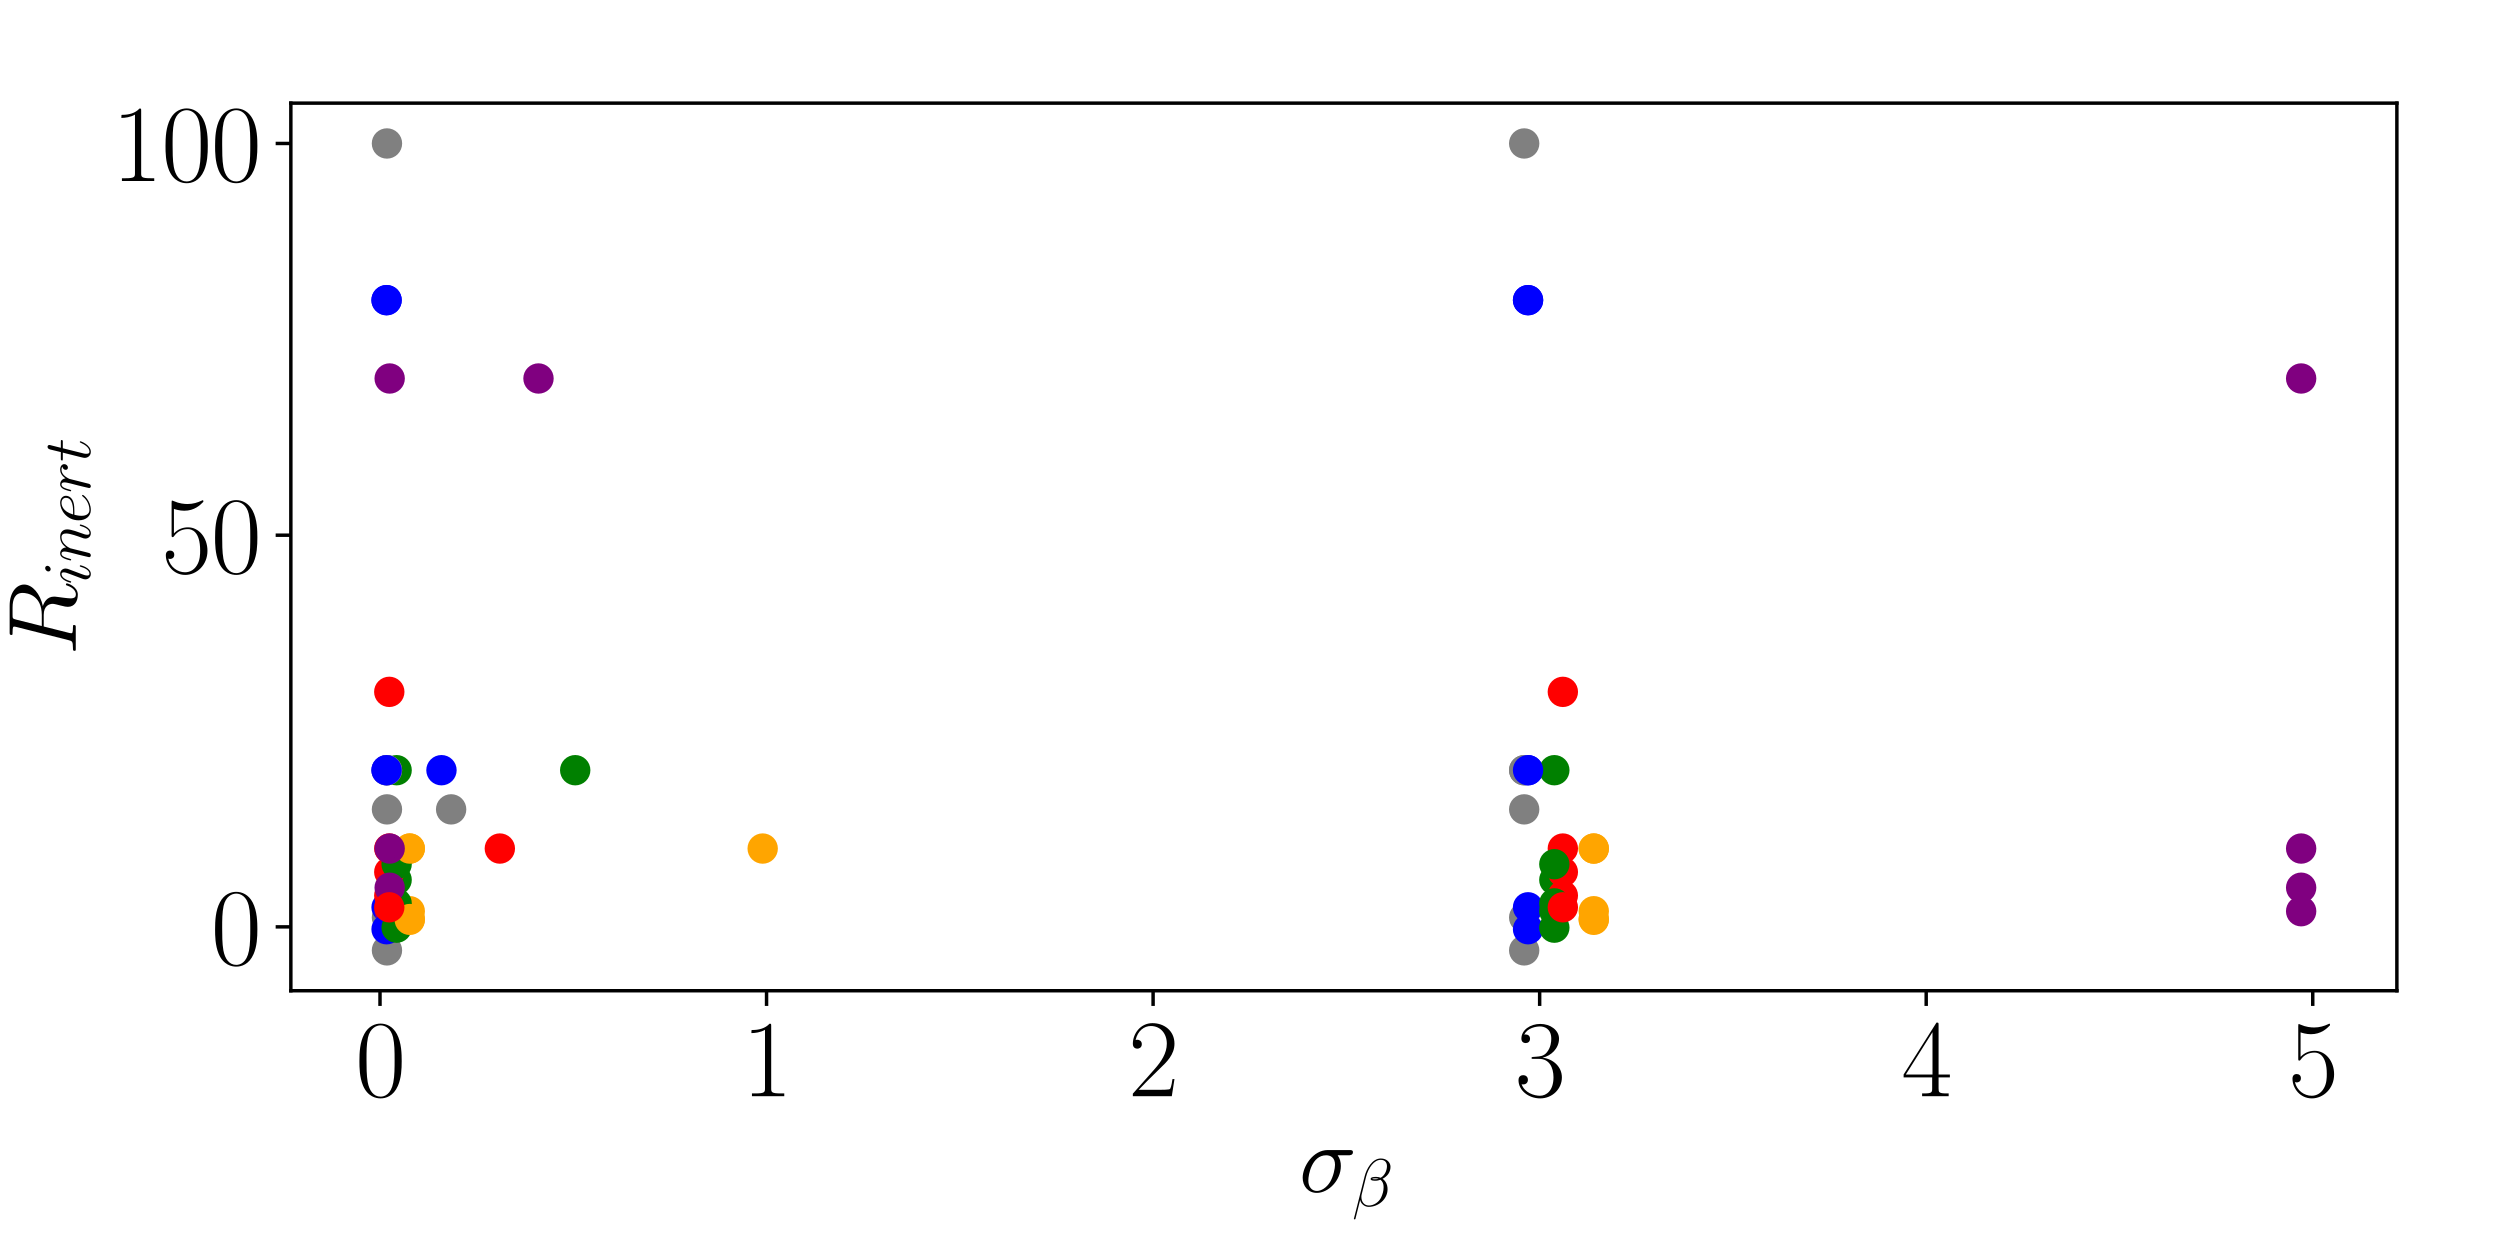 <?xml version="1.0" encoding="utf-8" standalone="no"?>
<!DOCTYPE svg PUBLIC "-//W3C//DTD SVG 1.1//EN"
  "http://www.w3.org/Graphics/SVG/1.1/DTD/svg11.dtd">
<svg xmlns:xlink="http://www.w3.org/1999/xlink" width="576pt" height="288pt" viewBox="0 0 576 288" xmlns="http://www.w3.org/2000/svg" version="1.1">
 <defs>
  <style type="text/css">*{stroke-linejoin: round; stroke-linecap: butt}</style>
 </defs>
 <g id="figure_1">
  <g id="patch_1">
   <path d="M 0 288 
L 576 288 
L 576 0 
L 0 0 
z
" style="fill: #ffffff"/>
  </g>
  <g id="axes_1">
   <g id="patch_2">
    <path d="M 67.011 228.265 
L 552.24 228.265 
L 552.24 23.76 
L 67.011 23.76 
z
" style="fill: #ffffff"/>
   </g>
   <g id="PathCollection_1">
    <defs>
     <path id="mc6391bfb3d" d="M 0 3 
C 0.796 3 1.559 2.684 2.121 2.121 
C 2.684 1.559 3 0.796 3 0 
C 3 -0.796 2.684 -1.559 2.121 -2.121 
C 1.559 -2.684 0.796 -3 0 -3 
C -0.796 -3 -1.559 -2.684 -2.121 -2.121 
C -2.684 -1.559 -3 -0.796 -3 0 
C -3 0.796 -2.684 1.559 -2.121 2.121 
C -1.559 2.684 -0.796 3 0 3 
z
" style="stroke: #808080"/>
    </defs>
    <g clip-path="url(#p2138615d03)">
     <use xlink:href="#mc6391bfb3d" x="89.156" y="186.48" style="fill: #808080; stroke: #808080"/>
    </g>
   </g>
   <g id="PathCollection_2">
    <defs>
     <path id="maa9c302b2a" d="M 0 3 
C 0.796 3 1.559 2.684 2.121 2.121 
C 2.684 1.559 3 0.796 3 0 
C 3 -0.796 2.684 -1.559 2.121 -2.121 
C 1.559 -2.684 0.796 -3 0 -3 
C -0.796 -3 -1.559 -2.684 -2.121 -2.121 
C -2.684 -1.559 -3 -0.796 -3 0 
C -3 0.796 -2.684 1.559 -2.121 2.121 
C -1.559 2.684 -0.796 3 0 3 
z
" style="stroke: #0000ff"/>
    </defs>
    <g clip-path="url(#p2138615d03)">
     <use xlink:href="#maa9c302b2a" x="89.067" y="177.455" style="fill: #0000ff; stroke: #0000ff"/>
    </g>
   </g>
   <g id="PathCollection_3">
    <defs>
     <path id="m00b1dec774" d="M 0 3 
C 0.796 3 1.559 2.684 2.121 2.121 
C 2.684 1.559 3 0.796 3 0 
C 3 -0.796 2.684 -1.559 2.121 -2.121 
C 1.559 -2.684 0.796 -3 0 -3 
C -0.796 -3 -1.559 -2.684 -2.121 -2.121 
C -2.684 -1.559 -3 -0.796 -3 0 
C -3 0.796 -2.684 1.559 -2.121 2.121 
C -1.559 2.684 -0.796 3 0 3 
z
" style="stroke: #008000"/>
    </defs>
    <g clip-path="url(#p2138615d03)">
     <use xlink:href="#m00b1dec774" x="91.382" y="177.455" style="fill: #008000; stroke: #008000"/>
    </g>
   </g>
   <g id="PathCollection_4">
    <defs>
     <path id="m5241b373cf" d="M 0 3 
C 0.796 3 1.559 2.684 2.121 2.121 
C 2.684 1.559 3 0.796 3 0 
C 3 -0.796 2.684 -1.559 2.121 -2.121 
C 1.559 -2.684 0.796 -3 0 -3 
C -0.796 -3 -1.559 -2.684 -2.121 -2.121 
C -2.684 -1.559 -3 -0.796 -3 0 
C -3 0.796 -2.684 1.559 -2.121 2.121 
C -1.559 2.684 -0.796 3 0 3 
z
" style="stroke: #ffa500"/>
    </defs>
    <g clip-path="url(#p2138615d03)">
     <use xlink:href="#m5241b373cf" x="94.411" y="195.505" style="fill: #ffa500; stroke: #ffa500"/>
    </g>
   </g>
   <g id="PathCollection_5">
    <defs>
     <path id="mb93827832f" d="M 0 3 
C 0.796 3 1.559 2.684 2.121 2.121 
C 2.684 1.559 3 0.796 3 0 
C 3 -0.796 2.684 -1.559 2.121 -2.121 
C 1.559 -2.684 0.796 -3 0 -3 
C -0.796 -3 -1.559 -2.684 -2.121 -2.121 
C -2.684 -1.559 -3 -0.796 -3 0 
C -3 0.796 -2.684 1.559 -2.121 2.121 
C -1.559 2.684 -0.796 3 0 3 
z
" style="stroke: #ff0000"/>
    </defs>
    <g clip-path="url(#p2138615d03)">
     <use xlink:href="#mb93827832f" x="89.69" y="195.505" style="fill: #ff0000; stroke: #ff0000"/>
    </g>
   </g>
   <g id="PathCollection_6">
    <defs>
     <path id="m2b9711eb7e" d="M 0 3 
C 0.796 3 1.559 2.684 2.121 2.121 
C 2.684 1.559 3 0.796 3 0 
C 3 -0.796 2.684 -1.559 2.121 -2.121 
C 1.559 -2.684 0.796 -3 0 -3 
C -0.796 -3 -1.559 -2.684 -2.121 -2.121 
C -2.684 -1.559 -3 -0.796 -3 0 
C -3 0.796 -2.684 1.559 -2.121 2.121 
C -1.559 2.684 -0.796 3 0 3 
z
" style="stroke: #800080"/>
    </defs>
    <g clip-path="url(#p2138615d03)">
     <use xlink:href="#m2b9711eb7e" x="89.779" y="87.205" style="fill: #800080; stroke: #800080"/>
    </g>
   </g>
   <g id="PathCollection_7">
    <g clip-path="url(#p2138615d03)">
     <use xlink:href="#mc6391bfb3d" x="89.156" y="211.389" style="fill: #808080; stroke: #808080"/>
    </g>
   </g>
   <g id="PathCollection_8">
    <g clip-path="url(#p2138615d03)">
     <use xlink:href="#maa9c302b2a" x="89.067" y="209.042" style="fill: #0000ff; stroke: #0000ff"/>
    </g>
   </g>
   <g id="PathCollection_9">
    <g clip-path="url(#p2138615d03)">
     <use xlink:href="#m00b1dec774" x="91.382" y="209.945" style="fill: #008000; stroke: #008000"/>
    </g>
   </g>
   <g id="PathCollection_10">
    <g clip-path="url(#p2138615d03)"/>
   </g>
   <g id="PathCollection_11">
    <g clip-path="url(#p2138615d03)"/>
   </g>
   <g id="PathCollection_12">
    <g clip-path="url(#p2138615d03)"/>
   </g>
   <g id="PathCollection_13">
    <g clip-path="url(#p2138615d03)">
     <use xlink:href="#mc6391bfb3d" x="89.156" y="177.455" style="fill: #808080; stroke: #808080"/>
    </g>
   </g>
   <g id="PathCollection_14">
    <g clip-path="url(#p2138615d03)">
     <use xlink:href="#maa9c302b2a" x="89.067" y="69.155" style="fill: #0000ff; stroke: #0000ff"/>
    </g>
   </g>
   <g id="PathCollection_15">
    <g clip-path="url(#p2138615d03)">
     <use xlink:href="#m00b1dec774" x="91.382" y="202.725" style="fill: #008000; stroke: #008000"/>
    </g>
   </g>
   <g id="PathCollection_16">
    <g clip-path="url(#p2138615d03)">
     <use xlink:href="#m5241b373cf" x="94.411" y="209.945" style="fill: #ffa500; stroke: #ffa500"/>
    </g>
   </g>
   <g id="PathCollection_17">
    <g clip-path="url(#p2138615d03)">
     <use xlink:href="#mb93827832f" x="89.69" y="206.335" style="fill: #ff0000; stroke: #ff0000"/>
    </g>
   </g>
   <g id="PathCollection_18">
    <g clip-path="url(#p2138615d03)"/>
   </g>
   <g id="PathCollection_19">
    <g clip-path="url(#p2138615d03)">
     <use xlink:href="#mc6391bfb3d" x="89.156" y="177.455" style="fill: #808080; stroke: #808080"/>
    </g>
   </g>
   <g id="PathCollection_20">
    <g clip-path="url(#p2138615d03)">
     <use xlink:href="#maa9c302b2a" x="89.067" y="177.455" style="fill: #0000ff; stroke: #0000ff"/>
    </g>
   </g>
   <g id="PathCollection_21">
    <g clip-path="url(#p2138615d03)">
     <use xlink:href="#m00b1dec774" x="91.382" y="208.14" style="fill: #008000; stroke: #008000"/>
    </g>
   </g>
   <g id="PathCollection_22">
    <g clip-path="url(#p2138615d03)">
     <use xlink:href="#m5241b373cf" x="94.411" y="211.75" style="fill: #ffa500; stroke: #ffa500"/>
    </g>
   </g>
   <g id="PathCollection_23">
    <g clip-path="url(#p2138615d03)">
     <use xlink:href="#mb93827832f" x="89.69" y="200.92" style="fill: #ff0000; stroke: #ff0000"/>
    </g>
   </g>
   <g id="PathCollection_24">
    <g clip-path="url(#p2138615d03)">
     <use xlink:href="#m2b9711eb7e" x="89.779" y="209.945" style="fill: #800080; stroke: #800080"/>
    </g>
   </g>
   <g id="PathCollection_25">
    <g clip-path="url(#p2138615d03)">
     <use xlink:href="#mc6391bfb3d" x="89.156" y="33.056" style="fill: #808080; stroke: #808080"/>
    </g>
   </g>
   <g id="PathCollection_26">
    <g clip-path="url(#p2138615d03)">
     <use xlink:href="#maa9c302b2a" x="89.067" y="69.155" style="fill: #0000ff; stroke: #0000ff"/>
    </g>
   </g>
   <g id="PathCollection_27">
    <g clip-path="url(#p2138615d03)">
     <use xlink:href="#m00b1dec774" x="91.382" y="199.115" style="fill: #008000; stroke: #008000"/>
    </g>
   </g>
   <g id="PathCollection_28">
    <g clip-path="url(#p2138615d03)">
     <use xlink:href="#m5241b373cf" x="94.411" y="195.505" style="fill: #ffa500; stroke: #ffa500"/>
    </g>
   </g>
   <g id="PathCollection_29">
    <g clip-path="url(#p2138615d03)">
     <use xlink:href="#mb93827832f" x="89.69" y="159.405" style="fill: #ff0000; stroke: #ff0000"/>
    </g>
   </g>
   <g id="PathCollection_30">
    <g clip-path="url(#p2138615d03)">
     <use xlink:href="#m2b9711eb7e" x="89.779" y="204.53" style="fill: #800080; stroke: #800080"/>
    </g>
   </g>
   <g id="PathCollection_31">
    <g clip-path="url(#p2138615d03)">
     <use xlink:href="#mc6391bfb3d" x="89.156" y="218.97" style="fill: #808080; stroke: #808080"/>
    </g>
   </g>
   <g id="PathCollection_32">
    <g clip-path="url(#p2138615d03)">
     <use xlink:href="#maa9c302b2a" x="89.067" y="214.096" style="fill: #0000ff; stroke: #0000ff"/>
    </g>
   </g>
   <g id="PathCollection_33">
    <g clip-path="url(#p2138615d03)">
     <use xlink:href="#m00b1dec774" x="91.382" y="213.735" style="fill: #008000; stroke: #008000"/>
    </g>
   </g>
   <g id="PathCollection_34">
    <g clip-path="url(#p2138615d03)">
     <use xlink:href="#m5241b373cf" x="94.411" y="211.93" style="fill: #ffa500; stroke: #ffa500"/>
    </g>
   </g>
   <g id="PathCollection_35">
    <g clip-path="url(#p2138615d03)">
     <use xlink:href="#mb93827832f" x="89.69" y="209.042" style="fill: #ff0000; stroke: #ff0000"/>
    </g>
   </g>
   <g id="PathCollection_36">
    <g clip-path="url(#p2138615d03)">
     <use xlink:href="#m2b9711eb7e" x="89.779" y="195.505" style="fill: #800080; stroke: #800080"/>
    </g>
   </g>
   <g id="PathCollection_37">
    <g clip-path="url(#p2138615d03)">
     <use xlink:href="#mc6391bfb3d" x="351.172" y="186.48" style="fill: #808080; stroke: #808080"/>
    </g>
   </g>
   <g id="PathCollection_38">
    <g clip-path="url(#p2138615d03)">
     <use xlink:href="#maa9c302b2a" x="352.063" y="177.455" style="fill: #0000ff; stroke: #0000ff"/>
    </g>
   </g>
   <g id="PathCollection_39">
    <g clip-path="url(#p2138615d03)">
     <use xlink:href="#m00b1dec774" x="358.119" y="177.455" style="fill: #008000; stroke: #008000"/>
    </g>
   </g>
   <g id="PathCollection_40">
    <g clip-path="url(#p2138615d03)">
     <use xlink:href="#m5241b373cf" x="367.203" y="195.505" style="fill: #ffa500; stroke: #ffa500"/>
    </g>
   </g>
   <g id="PathCollection_41">
    <g clip-path="url(#p2138615d03)">
     <use xlink:href="#mb93827832f" x="360.078" y="195.505" style="fill: #ff0000; stroke: #ff0000"/>
    </g>
   </g>
   <g id="PathCollection_42">
    <g clip-path="url(#p2138615d03)">
     <use xlink:href="#m2b9711eb7e" x="530.184" y="87.205" style="fill: #800080; stroke: #800080"/>
    </g>
   </g>
   <g id="PathCollection_43">
    <g clip-path="url(#p2138615d03)">
     <use xlink:href="#mc6391bfb3d" x="351.172" y="211.389" style="fill: #808080; stroke: #808080"/>
    </g>
   </g>
   <g id="PathCollection_44">
    <g clip-path="url(#p2138615d03)">
     <use xlink:href="#maa9c302b2a" x="352.063" y="209.042" style="fill: #0000ff; stroke: #0000ff"/>
    </g>
   </g>
   <g id="PathCollection_45">
    <g clip-path="url(#p2138615d03)">
     <use xlink:href="#m00b1dec774" x="358.119" y="209.945" style="fill: #008000; stroke: #008000"/>
    </g>
   </g>
   <g id="PathCollection_46">
    <g clip-path="url(#p2138615d03)"/>
   </g>
   <g id="PathCollection_47">
    <g clip-path="url(#p2138615d03)"/>
   </g>
   <g id="PathCollection_48">
    <g clip-path="url(#p2138615d03)"/>
   </g>
   <g id="PathCollection_49">
    <g clip-path="url(#p2138615d03)">
     <use xlink:href="#mc6391bfb3d" x="351.172" y="177.455" style="fill: #808080; stroke: #808080"/>
    </g>
   </g>
   <g id="PathCollection_50">
    <g clip-path="url(#p2138615d03)">
     <use xlink:href="#maa9c302b2a" x="352.063" y="69.155" style="fill: #0000ff; stroke: #0000ff"/>
    </g>
   </g>
   <g id="PathCollection_51">
    <g clip-path="url(#p2138615d03)">
     <use xlink:href="#m00b1dec774" x="358.119" y="202.725" style="fill: #008000; stroke: #008000"/>
    </g>
   </g>
   <g id="PathCollection_52">
    <g clip-path="url(#p2138615d03)">
     <use xlink:href="#m5241b373cf" x="367.203" y="209.945" style="fill: #ffa500; stroke: #ffa500"/>
    </g>
   </g>
   <g id="PathCollection_53">
    <g clip-path="url(#p2138615d03)">
     <use xlink:href="#mb93827832f" x="360.078" y="206.335" style="fill: #ff0000; stroke: #ff0000"/>
    </g>
   </g>
   <g id="PathCollection_54">
    <g clip-path="url(#p2138615d03)"/>
   </g>
   <g id="PathCollection_55">
    <g clip-path="url(#p2138615d03)">
     <use xlink:href="#mc6391bfb3d" x="351.172" y="177.455" style="fill: #808080; stroke: #808080"/>
    </g>
   </g>
   <g id="PathCollection_56">
    <g clip-path="url(#p2138615d03)">
     <use xlink:href="#maa9c302b2a" x="352.063" y="177.455" style="fill: #0000ff; stroke: #0000ff"/>
    </g>
   </g>
   <g id="PathCollection_57">
    <g clip-path="url(#p2138615d03)">
     <use xlink:href="#m00b1dec774" x="358.119" y="208.14" style="fill: #008000; stroke: #008000"/>
    </g>
   </g>
   <g id="PathCollection_58">
    <g clip-path="url(#p2138615d03)">
     <use xlink:href="#m5241b373cf" x="367.203" y="211.75" style="fill: #ffa500; stroke: #ffa500"/>
    </g>
   </g>
   <g id="PathCollection_59">
    <g clip-path="url(#p2138615d03)">
     <use xlink:href="#mb93827832f" x="360.078" y="200.92" style="fill: #ff0000; stroke: #ff0000"/>
    </g>
   </g>
   <g id="PathCollection_60">
    <g clip-path="url(#p2138615d03)">
     <use xlink:href="#m2b9711eb7e" x="530.184" y="209.945" style="fill: #800080; stroke: #800080"/>
    </g>
   </g>
   <g id="PathCollection_61">
    <g clip-path="url(#p2138615d03)">
     <use xlink:href="#mc6391bfb3d" x="351.172" y="33.056" style="fill: #808080; stroke: #808080"/>
    </g>
   </g>
   <g id="PathCollection_62">
    <g clip-path="url(#p2138615d03)">
     <use xlink:href="#maa9c302b2a" x="352.063" y="69.155" style="fill: #0000ff; stroke: #0000ff"/>
    </g>
   </g>
   <g id="PathCollection_63">
    <g clip-path="url(#p2138615d03)">
     <use xlink:href="#m00b1dec774" x="358.119" y="199.115" style="fill: #008000; stroke: #008000"/>
    </g>
   </g>
   <g id="PathCollection_64">
    <g clip-path="url(#p2138615d03)">
     <use xlink:href="#m5241b373cf" x="367.203" y="195.505" style="fill: #ffa500; stroke: #ffa500"/>
    </g>
   </g>
   <g id="PathCollection_65">
    <g clip-path="url(#p2138615d03)">
     <use xlink:href="#mb93827832f" x="360.078" y="159.405" style="fill: #ff0000; stroke: #ff0000"/>
    </g>
   </g>
   <g id="PathCollection_66">
    <g clip-path="url(#p2138615d03)">
     <use xlink:href="#m2b9711eb7e" x="530.184" y="204.53" style="fill: #800080; stroke: #800080"/>
    </g>
   </g>
   <g id="PathCollection_67">
    <g clip-path="url(#p2138615d03)">
     <use xlink:href="#mc6391bfb3d" x="351.172" y="218.97" style="fill: #808080; stroke: #808080"/>
    </g>
   </g>
   <g id="PathCollection_68">
    <g clip-path="url(#p2138615d03)">
     <use xlink:href="#maa9c302b2a" x="352.063" y="214.096" style="fill: #0000ff; stroke: #0000ff"/>
    </g>
   </g>
   <g id="PathCollection_69">
    <g clip-path="url(#p2138615d03)">
     <use xlink:href="#m00b1dec774" x="358.119" y="213.735" style="fill: #008000; stroke: #008000"/>
    </g>
   </g>
   <g id="PathCollection_70">
    <g clip-path="url(#p2138615d03)">
     <use xlink:href="#m5241b373cf" x="367.203" y="211.93" style="fill: #ffa500; stroke: #ffa500"/>
    </g>
   </g>
   <g id="PathCollection_71">
    <g clip-path="url(#p2138615d03)">
     <use xlink:href="#mb93827832f" x="360.078" y="209.042" style="fill: #ff0000; stroke: #ff0000"/>
    </g>
   </g>
   <g id="PathCollection_72">
    <g clip-path="url(#p2138615d03)">
     <use xlink:href="#m2b9711eb7e" x="530.184" y="195.505" style="fill: #800080; stroke: #800080"/>
    </g>
   </g>
   <g id="PathCollection_73">
    <g clip-path="url(#p2138615d03)">
     <use xlink:href="#mc6391bfb3d" x="103.94" y="186.48" style="fill: #808080; stroke: #808080"/>
    </g>
   </g>
   <g id="PathCollection_74">
    <g clip-path="url(#p2138615d03)">
     <use xlink:href="#maa9c302b2a" x="101.714" y="177.455" style="fill: #0000ff; stroke: #0000ff"/>
    </g>
   </g>
   <g id="PathCollection_75">
    <g clip-path="url(#p2138615d03)">
     <use xlink:href="#m00b1dec774" x="132.528" y="177.455" style="fill: #008000; stroke: #008000"/>
    </g>
   </g>
   <g id="PathCollection_76">
    <g clip-path="url(#p2138615d03)">
     <use xlink:href="#m5241b373cf" x="175.723" y="195.505" style="fill: #ffa500; stroke: #ffa500"/>
    </g>
   </g>
   <g id="PathCollection_77">
    <g clip-path="url(#p2138615d03)">
     <use xlink:href="#mb93827832f" x="115.162" y="195.505" style="fill: #ff0000; stroke: #ff0000"/>
    </g>
   </g>
   <g id="PathCollection_78">
    <g clip-path="url(#p2138615d03)">
     <use xlink:href="#m2b9711eb7e" x="124.068" y="87.205" style="fill: #800080; stroke: #800080"/>
    </g>
   </g>
   <g id="matplotlib.axis_1">
    <g id="xtick_1">
     <g id="line2d_1">
      <defs>
       <path id="mc17fd7743d" d="M 0 0 
L 0 3.5 
" style="stroke: #000000; stroke-width: 0.8"/>
      </defs>
      <g>
       <use xlink:href="#mc17fd7743d" x="87.553" y="228.265" style="stroke: #000000; stroke-width: 0.8"/>
      </g>
     </g>
     <g id="text_1">
      <!-- $\mathdefault{0}$ -->
      <g transform="translate(81.842 252.561)scale(0.25 -0.25)">
       <defs>
        <path id="CMR17-30" d="M 2688 2025 
C 2688 2416 2682 3080 2413 3591 
C 2176 4039 1798 4198 1466 4198 
C 1158 4198 768 4058 525 3597 
C 269 3118 243 2524 243 2025 
C 243 1661 250 1106 448 619 
C 723 -39 1216 -128 1466 -128 
C 1760 -128 2208 -7 2470 600 
C 2662 1042 2688 1559 2688 2025 
z
M 1466 -26 
C 1056 -26 813 325 723 812 
C 653 1188 653 1738 653 2096 
C 653 2588 653 2997 736 3387 
C 858 3929 1216 4096 1466 4096 
C 1728 4096 2067 3923 2189 3400 
C 2272 3036 2278 2607 2278 2096 
C 2278 1680 2278 1169 2202 792 
C 2067 95 1690 -26 1466 -26 
z
" transform="scale(0.016)"/>
       </defs>
       <use xlink:href="#CMR17-30" transform="scale(0.996)"/>
      </g>
     </g>
    </g>
    <g id="xtick_2">
     <g id="line2d_2">
      <g>
       <use xlink:href="#mc17fd7743d" x="176.613" y="228.265" style="stroke: #000000; stroke-width: 0.8"/>
      </g>
     </g>
     <g id="text_2">
      <!-- $\mathdefault{1}$ -->
      <g transform="translate(170.902 252.561)scale(0.25 -0.25)">
       <defs>
        <path id="CMR17-31" d="M 1702 4058 
C 1702 4192 1696 4192 1606 4192 
C 1357 3916 979 3827 621 3827 
C 602 3827 570 3827 563 3808 
C 557 3795 557 3782 557 3648 
C 755 3648 1088 3686 1344 3839 
L 1344 461 
C 1344 236 1331 160 781 160 
L 589 160 
L 589 0 
C 896 0 1216 0 1523 0 
C 1830 0 2150 0 2458 0 
L 2458 160 
L 2266 160 
C 1715 160 1702 230 1702 458 
L 1702 4058 
z
" transform="scale(0.016)"/>
       </defs>
       <use xlink:href="#CMR17-31" transform="scale(0.996)"/>
      </g>
     </g>
    </g>
    <g id="xtick_3">
     <g id="line2d_3">
      <g>
       <use xlink:href="#mc17fd7743d" x="265.674" y="228.265" style="stroke: #000000; stroke-width: 0.8"/>
      </g>
     </g>
     <g id="text_3">
      <!-- $\mathdefault{2}$ -->
      <g transform="translate(259.963 252.561)scale(0.25 -0.25)">
       <defs>
        <path id="CMR17-32" d="M 2669 989 
L 2554 989 
C 2490 536 2438 459 2413 420 
C 2381 369 1920 369 1830 369 
L 602 369 
C 832 619 1280 1072 1824 1597 
C 2214 1967 2669 2402 2669 3035 
C 2669 3790 2067 4224 1395 4224 
C 691 4224 262 3604 262 3030 
C 262 2780 448 2748 525 2748 
C 589 2748 781 2787 781 3010 
C 781 3207 614 3264 525 3264 
C 486 3264 448 3258 422 3245 
C 544 3790 915 4058 1306 4058 
C 1862 4058 2227 3617 2227 3035 
C 2227 2479 1901 2000 1536 1584 
L 262 146 
L 262 0 
L 2515 0 
L 2669 989 
z
" transform="scale(0.016)"/>
       </defs>
       <use xlink:href="#CMR17-32" transform="scale(0.996)"/>
      </g>
     </g>
    </g>
    <g id="xtick_4">
     <g id="line2d_4">
      <g>
       <use xlink:href="#mc17fd7743d" x="354.735" y="228.265" style="stroke: #000000; stroke-width: 0.8"/>
      </g>
     </g>
     <g id="text_4">
      <!-- $\mathdefault{3}$ -->
      <g transform="translate(349.023 252.561)scale(0.25 -0.25)">
       <defs>
        <path id="CMR17-33" d="M 1414 2157 
C 1984 2157 2234 1662 2234 1090 
C 2234 320 1824 25 1453 25 
C 1114 25 563 194 390 693 
C 422 680 454 680 486 680 
C 640 680 755 782 755 948 
C 755 1133 614 1216 486 1216 
C 378 1216 211 1165 211 926 
C 211 335 787 -128 1466 -128 
C 2176 -128 2720 430 2720 1085 
C 2720 1707 2208 2157 1600 2227 
C 2086 2328 2554 2756 2554 3329 
C 2554 3820 2048 4179 1472 4179 
C 890 4179 378 3829 378 3329 
C 378 3110 544 3072 627 3072 
C 762 3072 877 3155 877 3321 
C 877 3486 762 3569 627 3569 
C 602 3569 570 3569 544 3557 
C 730 3959 1235 4032 1459 4032 
C 1683 4032 2106 3925 2106 3320 
C 2106 3143 2080 2828 1862 2550 
C 1670 2304 1453 2304 1242 2284 
C 1210 2284 1062 2269 1037 2269 
C 992 2263 966 2257 966 2208 
C 966 2163 973 2157 1101 2157 
L 1414 2157 
z
" transform="scale(0.016)"/>
       </defs>
       <use xlink:href="#CMR17-33" transform="scale(0.996)"/>
      </g>
     </g>
    </g>
    <g id="xtick_5">
     <g id="line2d_5">
      <g>
       <use xlink:href="#mc17fd7743d" x="443.795" y="228.265" style="stroke: #000000; stroke-width: 0.8"/>
      </g>
     </g>
     <g id="text_5">
      <!-- $\mathdefault{4}$ -->
      <g transform="translate(438.084 252.561)scale(0.25 -0.25)">
       <defs>
        <path id="CMR17-34" d="M 2150 4122 
C 2150 4256 2144 4256 2029 4256 
L 128 1254 
L 128 1088 
L 1779 1088 
L 1779 457 
C 1779 224 1766 160 1318 160 
L 1197 160 
L 1197 0 
C 1402 0 1747 0 1965 0 
C 2182 0 2528 0 2733 0 
L 2733 160 
L 2611 160 
C 2163 160 2150 224 2150 457 
L 2150 1088 
L 2803 1088 
L 2803 1254 
L 2150 1254 
L 2150 4122 
z
M 1798 3703 
L 1798 1254 
L 256 1254 
L 1798 3703 
z
" transform="scale(0.016)"/>
       </defs>
       <use xlink:href="#CMR17-34" transform="scale(0.996)"/>
      </g>
     </g>
    </g>
    <g id="xtick_6">
     <g id="line2d_6">
      <g>
       <use xlink:href="#mc17fd7743d" x="532.856" y="228.265" style="stroke: #000000; stroke-width: 0.8"/>
      </g>
     </g>
     <g id="text_6">
      <!-- $\mathdefault{5}$ -->
      <g transform="translate(527.145 252.561)scale(0.25 -0.25)">
       <defs>
        <path id="CMR17-35" d="M 730 3692 
C 794 3666 1056 3584 1325 3584 
C 1920 3584 2246 3911 2432 4100 
C 2432 4157 2432 4192 2394 4192 
C 2387 4192 2374 4192 2323 4163 
C 2099 4058 1837 3973 1517 3973 
C 1325 3973 1037 3999 723 4139 
C 653 4171 640 4171 634 4171 
C 602 4171 595 4164 595 4037 
L 595 2203 
C 595 2089 595 2057 659 2057 
C 691 2057 704 2070 736 2114 
C 941 2401 1222 2522 1542 2522 
C 1766 2522 2246 2382 2246 1289 
C 2246 1085 2246 715 2054 421 
C 1894 159 1645 25 1370 25 
C 947 25 518 320 403 814 
C 429 807 480 795 506 795 
C 589 795 749 840 749 1038 
C 749 1210 627 1280 506 1280 
C 358 1280 262 1190 262 1011 
C 262 454 704 -128 1382 -128 
C 2042 -128 2669 440 2669 1264 
C 2669 2030 2170 2624 1549 2624 
C 1222 2624 947 2503 730 2274 
L 730 3692 
z
" transform="scale(0.016)"/>
       </defs>
       <use xlink:href="#CMR17-35" transform="scale(0.996)"/>
      </g>
     </g>
    </g>
    <g id="text_7">
     <!-- $\sigma_{\beta}$ -->
     <g transform="translate(299.286 274.619)scale(0.22 -0.22)">
      <defs>
       <path id="CMMI12-1b" d="M 3251 2408 
C 3334 2408 3546 2408 3546 2612 
C 3546 2752 3424 2752 3309 2752 
L 1894 2752 
C 934 2752 243 1686 243 932 
C 243 390 595 -64 1171 -64 
C 1926 -64 2752 747 2752 1705 
C 2752 1954 2694 2196 2541 2408 
L 3251 2408 
z
M 1178 64 
C 851 64 614 313 614 754 
C 614 1137 845 2408 1786 2408 
C 2061 2408 2368 2274 2368 1781 
C 2368 1558 2266 1021 2042 652 
C 1811 275 1466 64 1178 64 
z
" transform="scale(0.016)"/>
       <path id="CMMI12-c" d="M 3622 3701 
C 3622 4081 3296 4480 2714 4480 
C 1888 4480 1363 3477 1197 2816 
L 186 -1172 
C 173 -1223 211 -1236 243 -1236 
C 288 -1236 320 -1230 326 -1198 
L 774 586 
C 838 229 1190 -64 1568 -64 
C 2483 -64 3347 650 3347 1599 
C 3347 1841 3290 2083 3155 2287 
C 3078 2408 2982 2497 2880 2574 
C 3341 2815 3622 3200 3622 3701 
z
M 2509 2580 
C 2406 2542 2304 2529 2182 2529 
C 2093 2529 2010 2523 1894 2561 
C 1958 2606 2054 2618 2189 2618 
C 2304 2618 2419 2606 2509 2580 
z
M 3290 3758 
C 3290 3410 3117 2903 2701 2669 
C 2579 2718 2413 2752 2272 2752 
C 2138 2752 1754 2752 1754 2555 
C 1754 2389 2106 2389 2214 2389 
C 2381 2389 2528 2432 2682 2484 
C 2886 2318 2976 2101 2976 1783 
C 2976 1413 2874 1115 2752 841 
C 2541 369 2042 64 1600 64 
C 1133 64 890 432 890 864 
C 890 922 890 1005 915 1099 
L 1331 2771 
C 1542 3603 2080 4353 2701 4353 
C 3162 4353 3290 4036 3290 3758 
z
" transform="scale(0.016)"/>
      </defs>
      <use xlink:href="#CMMI12-1b" transform="scale(0.996)"/>
      <use xlink:href="#CMMI12-c" transform="translate(55.445 -14.944)scale(0.697)"/>
     </g>
    </g>
   </g>
   <g id="matplotlib.axis_2">
    <g id="ytick_1">
     <g id="line2d_7">
      <defs>
       <path id="m2643394cb6" d="M 0 0 
L -3.5 0 
" style="stroke: #000000; stroke-width: 0.8"/>
      </defs>
      <g>
       <use xlink:href="#m2643394cb6" x="67.011" y="213.555" style="stroke: #000000; stroke-width: 0.8"/>
      </g>
     </g>
     <g id="text_8">
      <!-- $\mathdefault{0}$ -->
      <g transform="translate(48.588 222.203)scale(0.25 -0.25)">
       <use xlink:href="#CMR17-30" transform="scale(0.996)"/>
      </g>
     </g>
    </g>
    <g id="ytick_2">
     <g id="line2d_8">
      <g>
       <use xlink:href="#m2643394cb6" x="67.011" y="123.305" style="stroke: #000000; stroke-width: 0.8"/>
      </g>
     </g>
     <g id="text_9">
      <!-- $\mathdefault{50}$ -->
      <g transform="translate(37.166 131.953)scale(0.25 -0.25)">
       <use xlink:href="#CMR17-35" transform="scale(0.996)"/>
       <use xlink:href="#CMR17-30" transform="translate(45.69 0)scale(0.996)"/>
      </g>
     </g>
    </g>
    <g id="ytick_3">
     <g id="line2d_9">
      <g>
       <use xlink:href="#m2643394cb6" x="67.011" y="33.056" style="stroke: #000000; stroke-width: 0.8"/>
      </g>
     </g>
     <g id="text_10">
      <!-- $\mathdefault{100}$ -->
      <g transform="translate(25.743 41.704)scale(0.25 -0.25)">
       <use xlink:href="#CMR17-31" transform="scale(0.996)"/>
       <use xlink:href="#CMR17-30" transform="translate(45.69 0)scale(0.996)"/>
       <use xlink:href="#CMR17-30" transform="translate(91.381 0)scale(0.996)"/>
      </g>
     </g>
    </g>
    <g id="text_11">
     <!-- $R_{inert}$ -->
     <g transform="translate(17.48 151.014)rotate(-90)scale(0.22 -0.22)">
      <defs>
       <path id="CMMI12-52" d="M 2355 3924 
C 2413 4160 2438 4160 2688 4160 
L 3149 4160 
C 3699 4160 4109 3995 4109 3499 
C 4109 3175 3942 2240 2656 2240 
L 1933 2240 
L 2355 3924 
z
M 3245 2169 
C 4038 2341 4659 2851 4659 3398 
C 4659 3894 4154 4352 3264 4352 
L 1530 4352 
C 1402 4352 1344 4352 1344 4226 
C 1344 4160 1389 4160 1510 4160 
C 1894 4160 1894 4112 1894 4045 
C 1894 4033 1894 3994 1869 3899 
L 1005 479 
C 947 256 934 192 493 192 
C 346 192 301 192 301 71 
C 301 7 371 7 390 7 
C 506 7 640 7 762 7 
L 1517 7 
C 1632 7 1766 7 1882 7 
C 1933 7 2003 7 2003 128 
C 2003 192 1946 192 1850 192 
C 1459 192 1459 243 1459 306 
C 1459 313 1459 357 1472 407 
L 1901 2112 
L 2669 2112 
C 3277 2112 3392 1731 3392 1522 
C 3392 1427 3328 1179 3283 1014 
C 3213 723 3194 652 3194 532 
C 3194 82 3565 -128 3994 -128 
C 4512 -128 4736 501 4736 591 
C 4736 635 4704 654 4666 654 
C 4614 654 4602 616 4589 565 
C 4435 114 4173 0 4013 0 
C 3853 0 3750 70 3750 356 
C 3750 509 3827 1088 3834 1120 
C 3866 1355 3866 1380 3866 1432 
C 3866 1896 3488 2093 3245 2169 
z
" transform="scale(0.016)"/>
       <path id="CMMI12-69" d="M 1811 913 
C 1811 945 1786 971 1747 971 
C 1690 971 1683 952 1651 843 
C 1485 262 1222 64 1011 64 
C 934 64 845 83 845 275 
C 845 447 922 639 992 830 
L 1440 2018 
C 1459 2069 1504 2184 1504 2305 
C 1504 2574 1312 2816 998 2816 
C 410 2816 173 1890 173 1839 
C 173 1814 198 1782 243 1782 
C 301 1782 307 1807 333 1896 
C 486 2428 730 2682 979 2682 
C 1037 2682 1146 2682 1146 2478 
C 1146 2312 1062 2101 1011 1961 
L 563 773 
C 525 671 486 568 486 453 
C 486 166 685 -64 992 -64 
C 1581 -64 1811 869 1811 913 
z
M 1760 4013 
C 1760 4109 1683 4224 1542 4224 
C 1395 4224 1229 4083 1229 3917 
C 1229 3758 1363 3707 1440 3707 
C 1613 3707 1760 3873 1760 4013 
z
" transform="scale(0.016)"/>
       <path id="CMMI12-6e" d="M 1318 1871 
C 1331 1910 1491 2229 1728 2433 
C 1894 2586 2112 2689 2362 2689 
C 2618 2689 2707 2497 2707 2242 
C 2707 1878 2445 1150 2317 805 
C 2259 651 2227 568 2227 453 
C 2227 166 2426 -64 2733 -64 
C 3328 -64 3552 875 3552 913 
C 3552 945 3526 971 3488 971 
C 3430 971 3424 952 3392 843 
C 3245 319 3002 64 2752 64 
C 2688 64 2586 64 2586 269 
C 2586 429 2656 621 2694 710 
C 2822 1063 3091 1780 3091 2145 
C 3091 2528 2867 2816 2381 2816 
C 1811 2816 1510 2415 1395 2255 
C 1376 2618 1114 2816 832 2816 
C 627 2816 486 2695 378 2478 
C 262 2248 173 1865 173 1839 
C 173 1814 198 1782 243 1782 
C 294 1782 301 1788 339 1935 
C 442 2325 557 2689 813 2689 
C 960 2689 1011 2586 1011 2395 
C 1011 2254 947 2005 902 1807 
L 723 1118 
C 698 996 627 709 595 594 
C 550 428 480 128 480 96 
C 480 6 550 -64 646 -64 
C 723 -64 813 -26 864 70 
C 877 102 934 326 966 453 
L 1107 1028 
L 1318 1871 
z
" transform="scale(0.016)"/>
       <path id="CMMI12-65" d="M 1146 1479 
C 1318 1479 1754 1479 2061 1595 
C 2547 1783 2592 2158 2592 2274 
C 2592 2558 2349 2816 1926 2816 
C 1254 2816 288 2210 288 1073 
C 288 402 672 -64 1254 -64 
C 2125 -64 2675 609 2675 692 
C 2675 730 2637 762 2611 762 
C 2592 762 2586 756 2528 699 
C 2118 159 1510 64 1267 64 
C 902 64 710 350 710 822 
C 710 911 710 1071 806 1479 
L 1146 1479 
z
M 838 1600 
C 1114 2592 1722 2689 1926 2689 
C 2208 2689 2400 2522 2400 2277 
C 2400 1600 1376 1600 1107 1600 
L 838 1600 
z
" transform="scale(0.016)"/>
       <path id="CMMI12-72" d="M 2490 2612 
C 2291 2574 2189 2433 2189 2293 
C 2189 2139 2310 2088 2400 2088 
C 2579 2088 2726 2242 2726 2433 
C 2726 2638 2528 2816 2208 2816 
C 1952 2816 1658 2701 1389 2312 
C 1344 2650 1088 2816 832 2816 
C 582 2816 454 2625 378 2484 
C 269 2254 173 1871 173 1839 
C 173 1814 198 1782 243 1782 
C 294 1782 301 1788 339 1935 
C 435 2318 557 2689 813 2689 
C 966 2689 1011 2580 1011 2395 
C 1011 2254 947 2005 902 1807 
L 723 1118 
C 698 996 627 709 595 594 
C 550 428 480 128 480 96 
C 480 6 550 -64 646 -64 
C 717 -64 838 -19 877 109 
C 896 160 1133 1124 1171 1271 
C 1203 1411 1242 1546 1274 1686 
C 1299 1775 1325 1878 1344 1961 
C 1363 2018 1536 2331 1696 2472 
C 1773 2542 1939 2689 2202 2689 
C 2304 2689 2406 2670 2490 2612 
z
" transform="scale(0.016)"/>
       <path id="CMMI12-74" d="M 1286 2566 
L 1875 2566 
C 1997 2566 2061 2566 2061 2681 
C 2061 2752 2022 2752 1894 2752 
L 1331 2752 
L 1568 3692 
C 1594 3781 1594 3794 1594 3840 
C 1594 3943 1510 4000 1427 4000 
C 1376 4000 1229 3981 1178 3775 
L 928 2752 
L 326 2752 
C 198 2752 141 2752 141 2630 
C 141 2566 186 2566 307 2566 
L 877 2566 
L 454 881 
C 403 658 384 594 384 511 
C 384 211 595 -64 954 -64 
C 1600 -64 1946 868 1946 912 
C 1946 951 1920 970 1882 970 
C 1869 970 1843 970 1830 944 
C 1824 938 1818 931 1773 829 
C 1638 511 1344 64 973 64 
C 781 64 768 224 768 364 
C 768 370 768 492 787 568 
L 1286 2566 
z
" transform="scale(0.016)"/>
      </defs>
      <use xlink:href="#CMMI12-52" transform="scale(0.996)"/>
      <use xlink:href="#CMMI12-69" transform="translate(74.251 -14.944)scale(0.697)"/>
      <use xlink:href="#CMMI12-6e" transform="translate(97.546 -14.944)scale(0.697)"/>
      <use xlink:href="#CMMI12-65" transform="translate(138.307 -14.944)scale(0.697)"/>
      <use xlink:href="#CMMI12-72" transform="translate(169.955 -14.944)scale(0.697)"/>
      <use xlink:href="#CMMI12-74" transform="translate(202.624 -14.944)scale(0.697)"/>
     </g>
    </g>
   </g>
   <g id="patch_3">
    <path d="M 67.011 228.265 
L 67.011 23.76 
" style="fill: none; stroke: #000000; stroke-width: 0.8; stroke-linejoin: miter; stroke-linecap: square"/>
   </g>
   <g id="patch_4">
    <path d="M 552.24 228.265 
L 552.24 23.76 
" style="fill: none; stroke: #000000; stroke-width: 0.8; stroke-linejoin: miter; stroke-linecap: square"/>
   </g>
   <g id="patch_5">
    <path d="M 67.011 228.265 
L 552.24 228.265 
" style="fill: none; stroke: #000000; stroke-width: 0.8; stroke-linejoin: miter; stroke-linecap: square"/>
   </g>
   <g id="patch_6">
    <path d="M 67.011 23.76 
L 552.24 23.76 
" style="fill: none; stroke: #000000; stroke-width: 0.8; stroke-linejoin: miter; stroke-linecap: square"/>
   </g>
  </g>
 </g>
 <defs>
  <clipPath id="p2138615d03">
   <rect x="67.011" y="23.76" width="485.229" height="204.505"/>
  </clipPath>
 </defs>
</svg>
